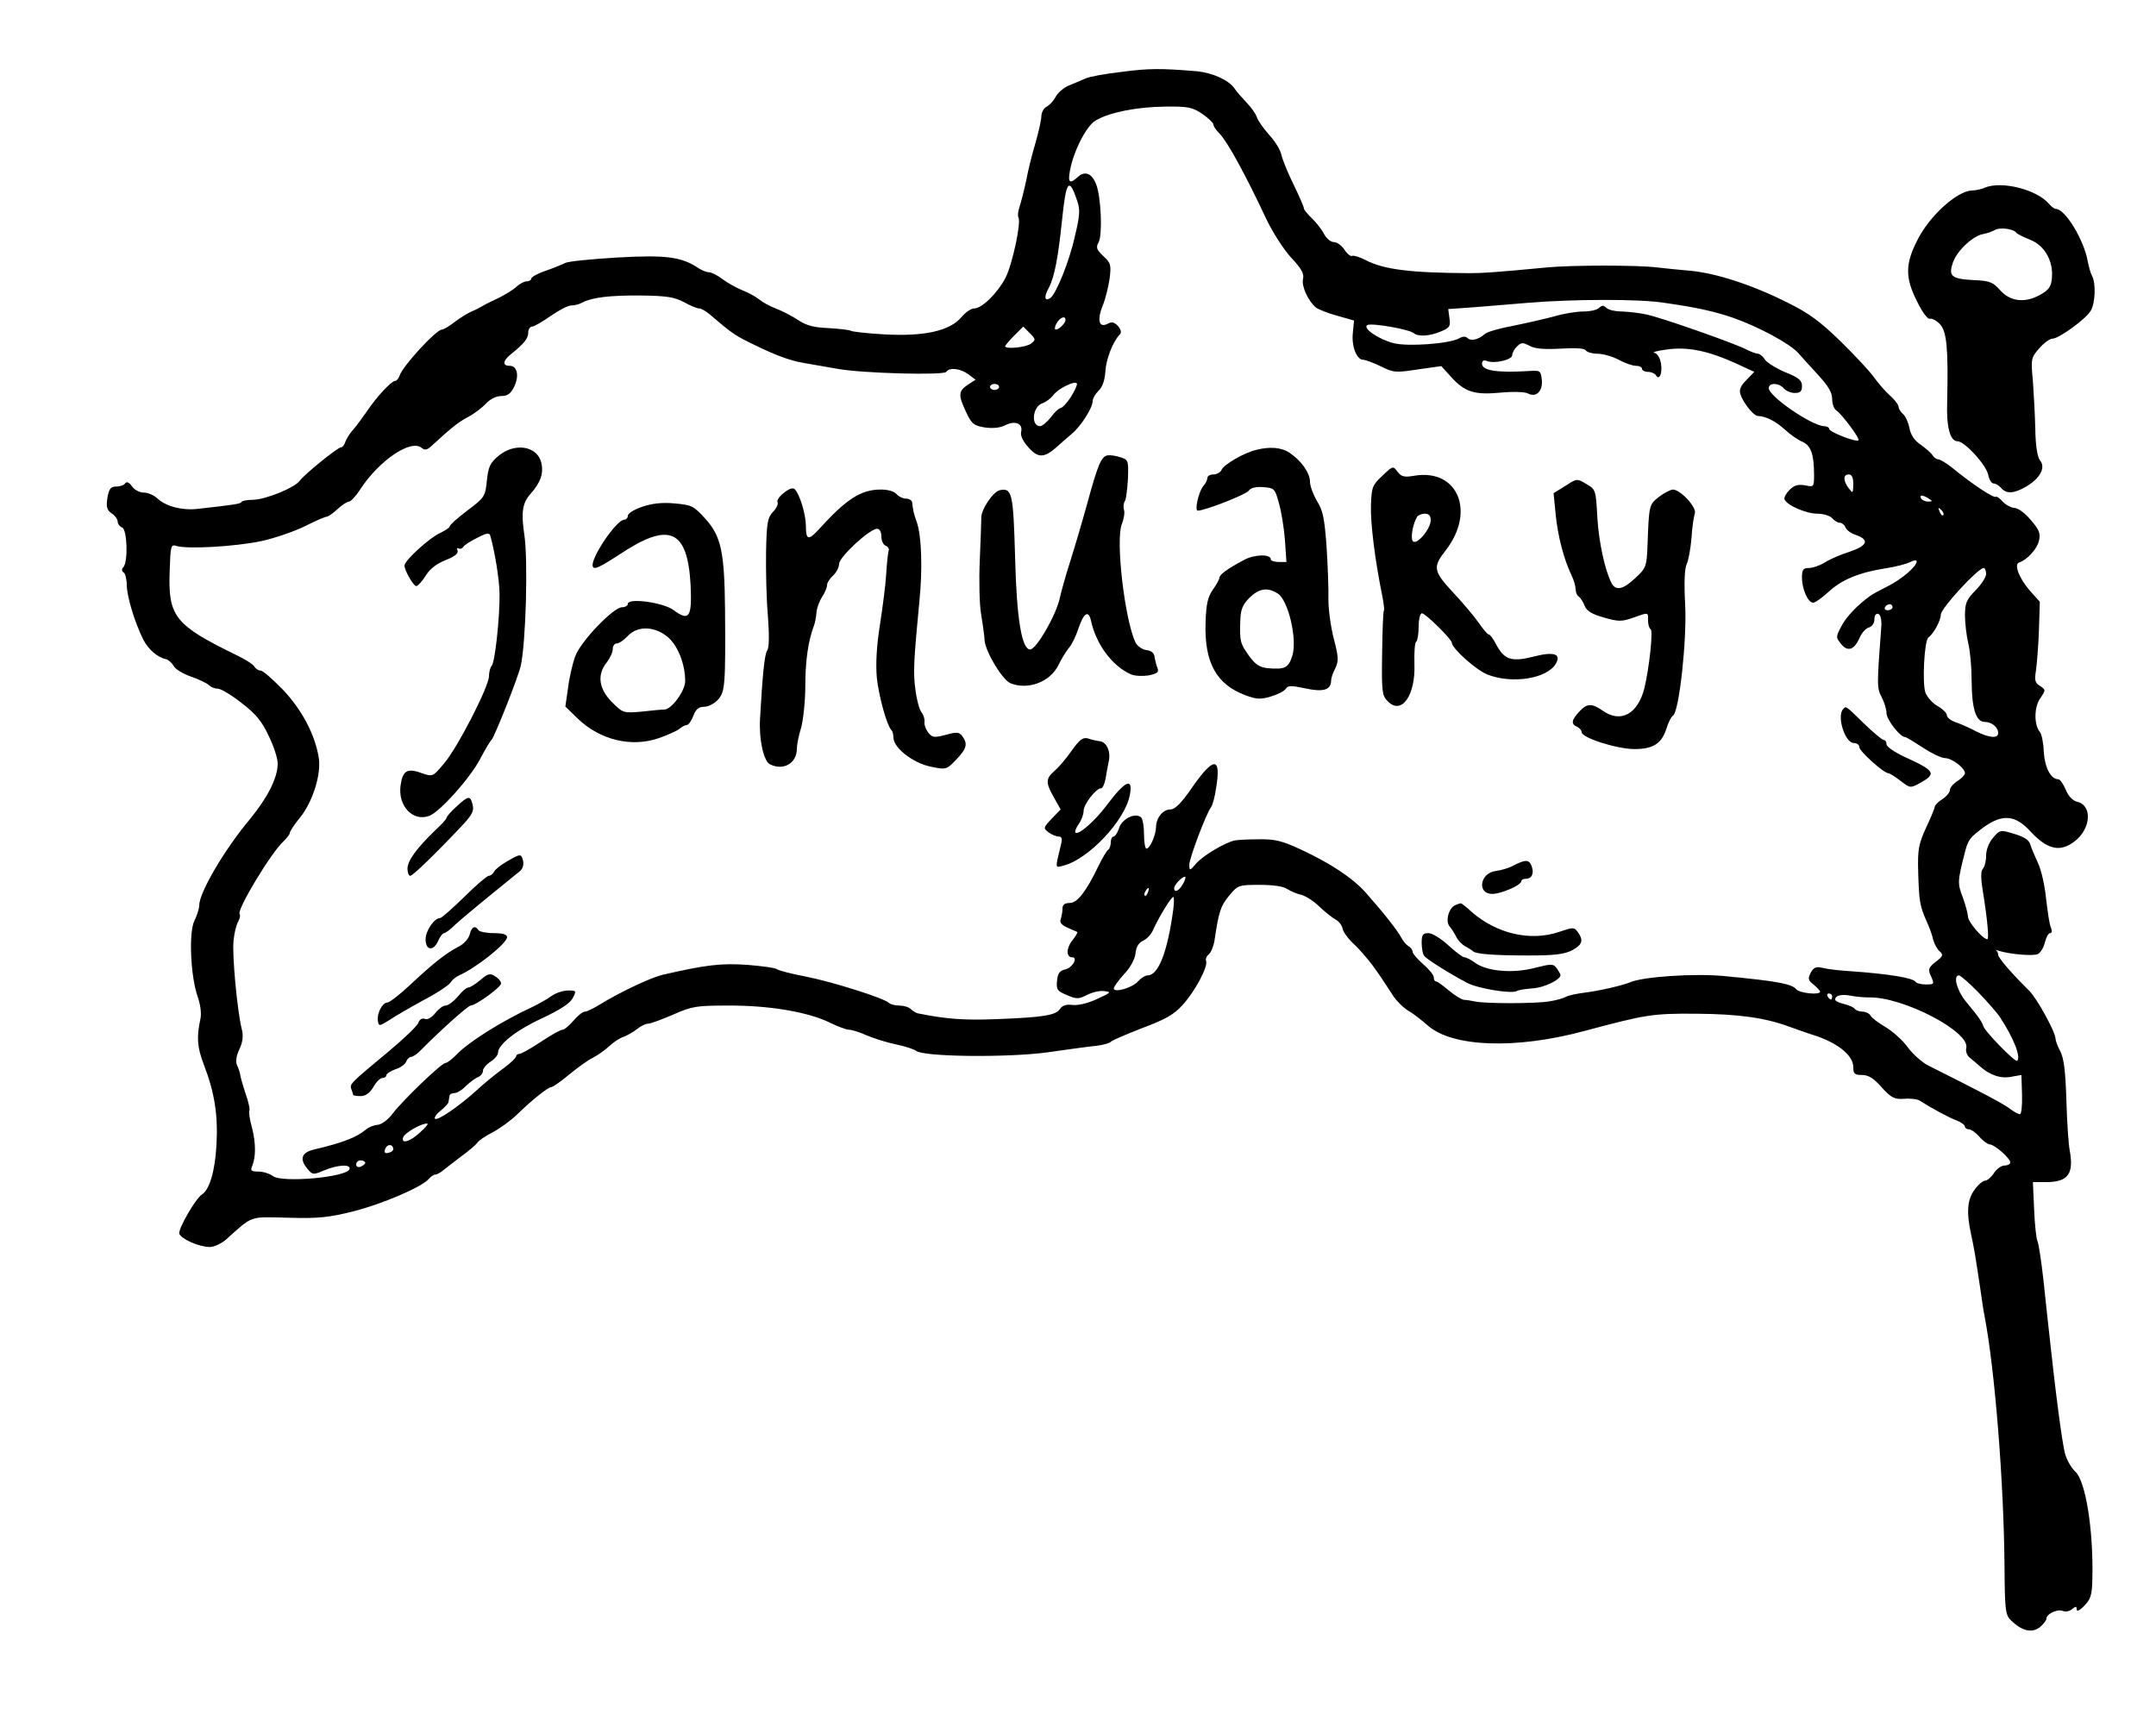 <?xml version="1.0" standalone="no"?>
<!DOCTYPE svg PUBLIC "-//W3C//DTD SVG 20010904//EN"
 "http://www.w3.org/TR/2001/REC-SVG-20010904/DTD/svg10.dtd">
<svg version="1.0" xmlns="http://www.w3.org/2000/svg"
 width="100pt" height="80.111pt" viewBox="0 0 100 80.111"
 preserveAspectRatio="xMidYMid meet">
<g transform="translate(0,80.111) scale(0.014,-0.014)"
fill="#000000" stroke="none">
<path d="M3716 5484 c-54 -6 -108 -16 -120 -22 -11 -5 -35 -15 -52 -22 -17 -6
-37 -23 -45 -36 -7 -14 -21 -30 -31 -35 -10 -5 -18 -20 -18 -32 0 -12 -9 -51
-19 -87 -11 -36 -25 -92 -31 -125 -7 -33 -17 -72 -22 -87 -5 -15 -7 -31 -4
-36 10 -16 -20 -156 -43 -201 -27 -51 -78 -101 -104 -101 -10 0 -29 -13 -42
-29 -38 -45 -122 -64 -252 -57 -57 3 -109 9 -114 12 -5 3 -39 7 -75 9 -49 2
-74 9 -102 28 -20 13 -53 30 -72 37 -19 7 -44 21 -55 30 -11 9 -36 23 -55 30
-19 8 -49 24 -66 37 -17 13 -37 23 -45 23 -8 0 -23 6 -34 13 -56 38 -107 45
-268 36 -86 -5 -165 -13 -174 -18 -10 -5 -39 -17 -65 -26 -27 -9 -48 -21 -48
-26 0 -5 -7 -9 -15 -9 -8 0 -23 -8 -33 -17 -10 -10 -36 -26 -58 -37 -21 -10
-46 -22 -54 -27 -8 -5 -25 -14 -38 -19 -13 -6 -38 -21 -56 -35 -18 -14 -37
-25 -42 -25 -19 0 -130 -121 -140 -152 -3 -10 -10 -18 -15 -18 -12 0 -61 -52
-95 -103 -16 -23 -37 -51 -46 -61 -10 -11 -20 -28 -24 -38 -3 -10 -9 -18 -14
-18 -11 0 -121 -89 -137 -111 -17 -23 -112 -62 -155 -63 -21 0 -38 -4 -38 -7
0 -6 -27 -10 -145 -23 -51 -6 -105 8 -133 34 -11 11 -32 20 -46 20 -14 0 -31
9 -39 21 -9 13 -17 16 -22 10 -3 -6 -17 -11 -29 -11 -19 0 -25 -7 -30 -37 -5
-31 -2 -41 14 -52 11 -7 20 -20 20 -28 0 -7 7 -16 15 -19 16 -7 20 -111 4
-131 -7 -7 -6 -14 1 -18 5 -3 10 -23 10 -43 1 -39 27 -124 55 -180 17 -32 46
-58 75 -64 8 -2 19 -12 25 -22 5 -11 32 -27 58 -36 26 -9 53 -22 59 -28 7 -7
20 -12 30 -12 10 0 45 -21 78 -47 47 -36 68 -61 90 -109 17 -34 30 -75 30 -92
0 -47 -33 -112 -91 -183 -84 -100 -169 -244 -169 -287 0 -10 -7 -33 -16 -51
-19 -38 -13 -184 11 -252 9 -25 13 -56 9 -73 -13 -61 -11 -93 11 -151 36 -93
48 -169 42 -269 -5 -86 -23 -146 -48 -162 -21 -13 -80 -116 -75 -130 7 -18 66
-44 101 -44 14 0 38 11 53 24 92 82 75 76 207 73 101 -3 135 1 215 21 96 24
228 81 250 107 7 8 17 15 22 15 5 0 14 5 21 10 7 6 35 27 62 48 28 20 53 42
57 48 4 7 27 22 50 34 23 12 59 38 80 58 50 49 104 92 115 92 4 0 31 18 58 41
27 22 62 48 79 56 16 8 41 26 55 39 14 13 35 27 46 30 11 4 31 15 44 25 13 11
30 19 38 19 8 0 46 14 83 30 63 28 78 30 182 30 134 1 263 -21 334 -55 28 -14
58 -25 67 -25 8 0 35 -8 59 -19 24 -10 68 -24 98 -30 29 -6 59 -16 65 -21 24
-20 303 -23 435 -5 69 10 143 20 165 22 22 3 42 9 45 13 3 4 49 24 103 45 78
29 106 45 135 77 41 45 84 126 78 145 -3 6 1 17 9 23 7 6 16 27 19 48 14 94
20 112 48 146 29 35 31 36 102 36 44 0 79 -5 91 -14 11 -7 32 -16 46 -19 15
-4 42 -21 60 -39 19 -18 43 -37 54 -43 11 -6 21 -19 23 -30 2 -11 18 -33 36
-50 18 -16 45 -48 62 -70 29 -40 32 -45 69 -102 11 -17 33 -39 49 -49 16 -9
46 -32 65 -49 81 -73 292 -81 521 -19 202 54 223 58 370 57 137 -1 226 -13
305 -42 17 -6 58 -21 93 -32 75 -26 122 -66 122 -103 0 -22 4 -26 29 -26 21 0
39 -11 65 -41 32 -35 42 -40 74 -38 21 2 44 -1 52 -6 39 -25 98 -57 123 -66
15 -6 27 -15 27 -20 0 -5 6 -9 13 -9 7 0 23 -11 35 -25 12 -14 28 -25 34 -25
17 -1 68 -46 68 -60 0 -5 -8 -10 -19 -10 -10 0 -26 -11 -35 -25 -9 -14 -22
-25 -29 -25 -7 0 -23 -13 -35 -30 -24 -32 -28 -73 -12 -147 11 -50 15 -77 31
-183 5 -36 11 -76 14 -90 34 -176 64 -552 66 -832 1 -146 3 -158 23 -177 36
-34 68 -41 94 -21 12 10 22 23 22 29 0 15 36 32 54 25 9 -4 23 -1 31 6 12 10
15 10 15 -1 0 -8 10 -4 25 12 21 21 26 35 27 89 4 160 -22 324 -56 355 -12 11
-27 36 -33 55 -10 28 -34 215 -58 440 -2 14 -8 77 -15 140 -7 63 -16 122 -20
130 -4 8 -9 56 -11 105 l-4 90 47 0 c70 1 89 28 75 105 -4 19 -9 94 -11 166
-3 95 -8 139 -20 162 -9 17 -16 36 -16 42 0 22 -61 133 -87 159 -55 54 -103
109 -103 119 0 6 -3 12 -7 15 -5 2 -1 2 7 -1 38 -12 117 -19 132 -11 9 5 19
22 23 39 4 16 11 30 17 30 6 0 7 7 3 18 -5 9 -11 52 -16 94 -4 43 -16 97 -27
120 -11 24 -23 52 -26 63 -4 14 -22 25 -53 34 -46 14 -47 14 -70 -13 -14 -16
-23 -40 -23 -60 0 -17 -5 -37 -11 -43 -7 -7 -7 -31 1 -79 15 -94 20 -154 14
-154 -15 0 -64 57 -64 75 -1 11 -8 38 -16 60 -19 50 -19 55 4 146 12 49 17 55
64 90 63 45 105 41 156 -15 55 -59 97 -69 145 -32 54 41 60 118 10 131 -15 3
-30 18 -39 40 -8 19 -19 35 -25 35 -25 0 -45 40 -48 92 -1 29 -7 58 -13 65
-20 24 -19 84 2 112 18 27 18 27 -1 40 -17 10 -19 19 -14 50 3 20 8 80 10 133
l3 96 -34 38 c-35 41 -52 86 -35 92 27 9 60 45 66 72 6 25 1 37 -27 69 -18 22
-42 40 -54 40 -11 1 -29 10 -39 21 -10 11 -20 18 -22 16 -7 -6 -78 41 -149 99
-18 14 -37 25 -42 25 -6 0 -15 6 -19 13 -4 7 -22 23 -39 35 -21 14 -34 33 -38
56 -4 19 -13 39 -21 46 -8 7 -15 18 -15 24 0 6 -12 23 -27 36 -16 14 -39 41
-53 60 -13 19 -63 73 -111 120 -70 68 -105 94 -180 131 -116 58 -234 96 -319
104 -36 3 -85 8 -110 11 -63 8 -282 8 -365 0 -167 -16 -213 -19 -255 -19 -198
1 -285 12 -345 43 -21 11 -42 17 -46 14 -4 -2 -16 7 -25 21 -9 14 -25 25 -35
25 -10 0 -25 12 -33 28 -8 15 -26 38 -40 51 -14 14 -26 28 -26 32 0 5 -15 40
-34 79 -19 38 -37 83 -41 100 -3 16 -22 46 -41 66 -18 21 -37 47 -40 58 -4 11
-18 32 -33 47 -14 15 -33 36 -41 48 -19 28 -73 52 -124 57 -120 10 -159 10
-250 -2z m267 -139 c20 -14 37 -30 37 -35 0 -6 8 -18 19 -29 27 -27 85 -133
157 -286 21 -44 58 -101 82 -127 34 -36 43 -53 39 -70 -6 -23 17 -74 43 -95 8
-6 40 -19 70 -27 l56 -16 -4 -41 c-5 -44 13 -89 34 -89 8 0 34 -10 59 -22 42
-21 50 -21 122 -10 l78 11 30 -33 c47 -53 79 -63 165 -55 43 4 83 3 93 -3 27
-14 49 9 45 46 -3 29 -6 31 -38 29 -110 -7 -160 1 -160 24 0 10 6 13 16 9 25
-10 84 4 84 19 0 8 7 21 16 29 13 14 19 14 42 2 19 -10 50 -12 103 -9 50 3 79
1 83 -6 4 -6 22 -11 39 -11 18 0 49 -9 70 -20 20 -11 46 -20 57 -20 11 0 20
-4 20 -10 0 -5 9 -10 19 -10 11 0 23 -5 27 -11 11 -19 22 5 17 38 -3 19 -12
34 -22 36 -9 2 10 7 41 11 68 10 136 -4 227 -45 l63 -29 -26 -27 c-19 -19 -25
-32 -20 -47 9 -28 43 -71 57 -72 27 -1 59 -17 90 -45 17 -16 44 -35 59 -41 28
-13 38 -41 38 -110 0 -40 -1 -40 -30 -34 -23 4 -36 0 -51 -15 -11 -11 -19 -25
-17 -31 7 -20 72 -48 109 -48 20 0 42 -7 49 -15 7 -8 18 -15 25 -15 7 0 16 -7
19 -15 3 -9 19 -21 36 -26 44 -16 37 -35 -22 -55 -29 -9 -66 -25 -83 -36 -16
-10 -40 -18 -52 -18 -19 0 -23 -5 -23 -32 0 -38 20 -83 37 -83 7 0 29 16 50
35 44 41 101 65 190 79 34 5 71 15 82 21 12 6 21 7 21 2 0 -17 -49 -59 -97
-83 -26 -13 -52 -27 -58 -32 -41 -30 -77 -67 -94 -99 -19 -36 -19 -38 -2 -59
22 -28 44 -21 62 20 7 16 21 32 31 34 10 3 18 14 18 27 0 13 5 20 13 18 7 -3
11 -18 10 -39 -15 -200 -15 -206 1 -237 9 -17 16 -41 16 -53 0 -21 45 -79 61
-79 4 0 30 -16 59 -35 29 -19 62 -35 74 -35 23 0 66 -33 66 -50 0 -5 -11 -17
-25 -26 -14 -9 -25 -22 -25 -30 0 -7 -11 -21 -25 -30 -14 -9 -25 -20 -25 -25
0 -4 -13 -36 -29 -70 -25 -55 -28 -71 -26 -148 3 -95 5 -110 28 -162 9 -19 19
-47 22 -62 4 -14 14 -32 22 -38 12 -11 10 -16 -14 -34 -25 -20 -26 -25 -15
-49 11 -25 10 -26 -18 -26 -16 0 -31 4 -34 9 -9 13 -90 26 -216 35 -36 2 -77
7 -92 11 -21 5 -29 2 -39 -16 -10 -20 -9 -25 10 -40 11 -9 21 -20 21 -23 0
-12 -68 -5 -79 8 -15 18 -62 27 -241 44 -95 9 -267 -2 -310 -21 -27 -11 -101
-28 -149 -34 -25 -3 -54 -9 -63 -14 -9 -5 -34 -12 -55 -15 -44 -8 -219 -8
-248 0 -11 2 -27 5 -35 5 -8 1 -31 15 -50 31 -19 16 -38 30 -42 30 -5 0 -8 6
-8 14 0 7 -16 27 -35 43 -19 17 -35 35 -35 41 0 6 -6 15 -14 19 -7 4 -18 17
-24 29 -12 23 -61 85 -118 149 -44 49 -117 97 -214 142 -62 29 -86 35 -140 34
-36 0 -72 -2 -80 -4 -32 -7 -104 -50 -126 -75 -22 -26 -23 -26 -24 -6 0 22 56
170 72 191 5 6 13 35 17 64 17 104 -7 105 -78 4 -36 -53 -58 -75 -73 -75 -25
0 -47 -27 -48 -57 0 -27 -20 -73 -32 -73 -4 0 -8 22 -8 49 0 28 -5 53 -11 56
-21 14 -60 -6 -71 -35 -5 -17 -14 -30 -19 -30 -5 0 -9 -9 -9 -19 0 -11 -4 -22
-9 -25 -5 -4 -19 -27 -32 -54 -41 -85 -70 -122 -95 -122 -17 0 -24 -6 -24 -19
0 -11 -3 -26 -6 -35 -4 -11 3 -19 23 -28 15 -7 30 -13 32 -14 2 -2 -6 -15 -17
-29 -20 -25 -20 -55 0 -55 20 0 2 -34 -22 -40 -19 -4 -26 -13 -28 -38 -3 -29
1 -34 32 -47 33 -14 39 -14 67 0 17 9 42 15 57 13 25 -3 23 -5 -23 -26 -29
-14 -63 -22 -81 -20 -22 3 -35 -2 -42 -13 -14 -21 -54 -28 -212 -34 -106 -4
-164 0 -258 19 -7 1 -18 8 -24 14 -7 7 -24 12 -38 12 -14 0 -30 4 -35 9 -17
16 -188 70 -275 87 -47 9 -89 20 -95 24 -5 5 -50 11 -100 15 -86 6 -136 0
-280 -33 -41 -10 -142 -58 -207 -98 -21 -13 -43 -24 -50 -24 -7 0 -24 -13 -38
-30 -14 -16 -30 -30 -36 -30 -7 0 -39 -18 -72 -40 -33 -22 -65 -40 -71 -40 -6
0 -11 -4 -11 -8 0 -5 -19 -23 -42 -40 -24 -17 -63 -49 -88 -72 -58 -53 -131
-103 -139 -95 -3 4 5 16 19 27 14 11 26 24 26 29 1 5 2 14 3 19 0 6 8 10 16
10 9 0 27 11 39 24 13 12 31 26 40 29 9 4 16 13 16 21 0 7 11 21 25 30 14 9
25 22 25 30 0 27 61 75 146 114 59 28 92 49 101 66 13 25 13 26 -15 26 -16 0
-40 -8 -53 -17 -13 -10 -42 -26 -64 -37 -104 -48 -215 -118 -254 -160 -14 -14
-29 -26 -35 -26 -13 0 -142 -124 -176 -169 -14 -19 -36 -35 -48 -36 -13 -1
-31 -8 -40 -16 -31 -26 -78 -44 -172 -66 -41 -10 -48 -31 -23 -62 18 -22 20
-23 57 -7 46 19 89 21 84 4 -9 -27 -223 -46 -254 -23 -10 8 -32 15 -48 15 -23
0 -27 3 -21 17 13 31 13 76 0 128 -8 27 -11 53 -9 57 3 4 -3 29 -12 55 -9 27
-17 55 -18 63 -1 8 -6 23 -11 33 -5 12 -2 31 8 52 11 24 14 43 8 67 -15 59
-33 252 -27 295 2 23 9 51 15 61 6 11 8 22 5 25 -12 11 104 204 145 241 11 11
21 23 21 28 0 5 15 28 34 51 42 52 71 144 62 199 -13 77 -55 157 -118 224 -34
35 -67 64 -74 64 -7 0 -17 6 -21 13 -4 8 -33 26 -63 40 -200 98 -223 126 -218
274 3 88 4 92 23 86 36 -11 194 -2 280 16 46 10 112 33 146 50 34 17 66 31 71
31 5 0 21 11 36 25 15 14 32 25 38 25 6 0 24 19 39 43 63 95 167 165 202 135
10 -8 18 -7 31 5 65 60 91 81 122 97 19 10 46 30 59 44 15 16 35 26 52 26 21
0 31 8 42 30 18 36 11 70 -14 70 -25 0 -24 16 3 38 45 36 58 53 58 72 0 11 6
20 13 20 6 0 34 16 61 35 27 19 58 35 68 35 11 0 28 4 38 10 32 17 93 24 196
23 81 -1 108 -5 140 -22 21 -12 44 -21 51 -21 6 0 22 -9 35 -20 60 -52 80 -66
110 -82 92 -47 147 -69 198 -78 30 -5 82 -14 115 -20 81 -15 353 -22 360 -10
10 16 48 11 73 -8 l24 -18 -26 -17 c-31 -21 -32 -34 -5 -91 18 -38 25 -44 60
-50 27 -4 51 -2 69 7 33 17 60 6 53 -22 -3 -12 6 -31 24 -51 32 -36 52 -36 94
1 13 12 35 31 49 43 31 25 70 87 70 109 0 9 9 24 19 34 13 12 21 34 23 63 2
41 25 101 48 124 6 6 4 16 -6 28 -13 13 -21 15 -35 7 -28 -14 -35 12 -16 60 9
21 19 62 23 89 6 46 4 53 -21 76 -22 21 -25 28 -15 46 13 25 8 152 -9 193 -14
35 -37 44 -60 23 -27 -25 -34 -19 -26 22 12 64 54 147 85 165 45 27 137 45
230 46 76 1 90 -2 123 -24z m-415 -286 c11 -31 10 -50 -7 -120 -18 -83 -63
-193 -82 -205 -19 -11 -21 4 -4 35 19 37 31 102 44 228 13 127 23 139 49 62z
m1944 -340 c106 -15 166 -28 230 -50 83 -29 189 -86 216 -117 13 -15 43 -48
68 -75 31 -34 44 -56 44 -77 0 -16 6 -33 13 -37 19 -13 80 -94 74 -100 -8 -7
-97 28 -97 38 0 5 -8 9 -17 9 -42 2 -183 99 -183 126 0 19 34 18 50 -1 7 -8
23 -15 36 -15 18 0 24 5 24 23 0 19 -11 28 -56 46 -30 13 -61 32 -67 42 -7 11
-17 19 -23 19 -6 0 -25 7 -42 16 -43 21 -278 104 -327 114 -22 5 -58 9 -80 10
-23 0 -46 5 -53 12 -9 9 -15 9 -24 0 -7 -7 -30 -12 -53 -12 -22 0 -65 -7 -95
-16 -30 -8 -91 -22 -135 -31 -44 -8 -87 -20 -95 -27 -23 -20 -47 -25 -58 -14
-6 6 -16 6 -28 -1 -32 -18 -169 -28 -217 -16 -50 13 -104 50 -87 60 13 8 140
-14 154 -27 15 -12 52 -10 90 6 29 12 32 17 28 44 l-4 30 84 6 c45 4 128 10
183 15 147 12 364 13 447 0z m-1982 -57 c0 -11 -22 -32 -32 -32 -5 0 -4 9 2
20 11 20 30 28 30 12z m-115 -79 c-17 -12 -85 -19 -85 -8 0 2 13 18 30 35 l30
30 21 -21 c21 -21 21 -23 4 -36z m133 -176 c-13 -20 -28 -36 -34 -37 -5 0 -20
-13 -32 -30 -13 -16 -29 -30 -36 -30 -32 0 -25 66 8 76 11 4 27 16 35 26 15
22 74 51 79 39 1 -5 -8 -25 -20 -44z m-238 33 c0 -5 -7 -10 -15 -10 -8 0 -15
5 -15 10 0 6 7 10 15 10 8 0 15 -4 15 -10z m2830 -322 c-1 -31 -1 -32 -15 -14
-19 25 -19 46 0 46 10 0 15 -10 15 -32z m250 -48 c13 -8 13 -10 -2 -10 -9 0
-20 5 -23 10 -8 13 5 13 25 0z m48 -55 c-3 -3 -9 2 -12 12 -6 14 -5 15 5 6 7
-7 10 -15 7 -18z m142 -195 c0 -10 -16 -35 -35 -54 -30 -31 -35 -42 -35 -83 0
-26 5 -68 11 -93 6 -25 11 -79 11 -120 0 -94 14 -140 43 -140 24 0 45 -18 45
-37 0 -19 -30 -16 -74 6 -20 11 -50 24 -67 30 -16 5 -29 16 -29 23 0 7 -14 21
-30 30 -17 9 -35 30 -41 45 -11 30 -4 173 10 183 17 12 41 56 41 76 0 20 123
154 142 154 4 0 8 -9 8 -20z m-310 -110 c0 -5 -7 -10 -16 -10 -8 0 -12 5 -9
10 3 6 10 10 16 10 5 0 9 -4 9 -10z m-2352 -919 c-13 -22 -28 -28 -28 -12 0
12 31 43 37 37 2 -2 -2 -13 -9 -25z m-115 -26 c-3 -9 -8 -14 -10 -11 -3 3 -2
9 2 15 9 16 15 13 8 -4z m84 -57 c-19 -140 -49 -218 -85 -218 -8 0 -22 -9 -32
-20 -18 -21 -80 -39 -80 -23 0 5 15 26 34 47 21 22 36 50 38 69 2 21 10 35 25
42 12 5 27 21 33 35 18 41 60 110 67 110 3 0 3 -19 0 -42z m2668 -275 c31 -32
62 -68 70 -80 46 -70 71 -133 58 -146 -6 -7 -113 103 -113 117 0 4 -11 22 -25
40 -14 17 -29 36 -34 42 -28 35 -41 84 -21 84 5 0 35 -26 65 -57z m-485 -13
c0 -5 -2 -10 -4 -10 -3 0 -8 5 -11 10 -3 6 -1 10 4 10 6 0 11 -4 11 -10z m120
-3 c112 4 341 -115 324 -169 -2 -9 2 -22 11 -30 9 -7 24 -20 33 -28 33 -30 70
-43 105 -36 l34 6 2 -65 c1 -36 -2 -65 -7 -65 -5 0 -20 8 -33 18 -20 16 -104
60 -270 143 -20 10 -51 37 -68 60 -16 23 -50 53 -73 67 -24 14 -47 31 -51 39
-4 7 -17 13 -27 13 -10 0 -21 4 -25 9 -3 5 -19 12 -35 16 -17 4 -30 10 -30 15
0 14 23 19 55 12 17 -3 41 -5 55 -5z m-4798 -447 c-34 -32 -65 -40 -56 -16 5
14 60 46 79 45 6 0 -5 -13 -23 -29z m-89 -55 c0 -6 -7 -11 -16 -13 -12 -3 -15
1 -11 13 7 17 25 17 27 0z m-93 -46 c0 -4 -7 -9 -15 -13 -9 -3 -15 0 -15 8 0
7 7 13 15 13 8 0 15 -4 15 -8z"/>
<path d="M1652 4212 c-28 -23 -34 -36 -39 -82 -5 -53 -8 -57 -64 -99 -33 -25
-59 -48 -59 -53 0 -4 -15 -14 -32 -22 -34 -15 -118 -91 -118 -108 0 -16 30
-68 39 -68 5 0 19 15 31 34 14 23 36 40 66 52 30 12 43 22 40 31 -3 8 -2 11 3
8 5 -3 12 -1 16 5 3 6 24 19 46 30 30 16 40 17 43 8 15 -52 30 -143 31 -193 1
-78 -15 -227 -26 -239 -5 -6 -9 -21 -9 -34 0 -35 -106 -241 -150 -291 -36 -43
-37 -43 -72 -31 -49 18 -64 9 -71 -41 -9 -68 41 -121 96 -100 35 14 133 123
167 187 17 32 34 61 38 64 9 7 88 206 97 245 17 74 25 350 12 436 -11 73 -6
105 20 134 34 38 45 69 36 105 -14 55 -88 66 -141 22z"/>
<path d="M4160 4231 c-40 -10 -107 -49 -113 -66 -4 -8 -16 -15 -27 -15 -11 0
-20 -5 -20 -12 0 -6 -6 -19 -14 -27 -15 -19 -29 -81 -18 -81 24 0 159 53 169
66 7 10 24 14 49 12 36 -3 38 -5 51 -53 8 -27 17 -83 20 -122 l5 -73 -26 0
c-14 0 -26 4 -26 9 0 18 -55 16 -88 -2 -55 -29 -82 -49 -82 -59 0 -5 -10 -24
-22 -40 -17 -25 -22 -48 -24 -110 -4 -132 36 -204 133 -240 35 -13 49 -14 83
-4 23 7 45 18 50 26 7 11 18 11 65 1 59 -13 85 -5 85 26 0 8 6 26 14 41 11 23
11 37 -5 97 -10 39 -18 97 -18 130 1 33 -2 112 -6 175 -7 95 -12 121 -32 152
-12 21 -23 49 -23 64 0 29 -29 70 -68 96 -27 18 -66 21 -112 9z m74 -476 c34
-23 64 -149 48 -204 -13 -42 -24 -48 -82 -43 -27 3 -41 12 -62 41 -29 41 -31
47 -29 114 1 39 7 54 30 78 33 32 60 36 95 14z"/>
<path d="M3668 4213 c-20 -5 -31 -31 -67 -163 -16 -58 -41 -143 -56 -190 -15
-47 -30 -101 -34 -120 -12 -56 -77 -169 -98 -170 -28 0 -45 102 -50 307 -6
211 -10 229 -50 221 -22 -4 -63 -64 -62 -92 0 -11 -2 -75 -5 -141 -3 -66 -1
-145 4 -175 5 -30 11 -71 12 -90 3 -38 59 -131 86 -142 58 -23 130 4 158 59
10 21 26 47 35 58 10 11 24 40 32 65 18 53 34 62 42 23 17 -76 70 -148 131
-175 13 -6 39 -7 59 -4 29 6 35 11 30 24 -4 9 -8 26 -10 37 -1 13 -10 21 -27
23 -14 2 -30 13 -36 25 -36 76 -67 342 -45 393 6 16 10 37 7 46 -3 10 -2 23 3
30 4 7 8 41 10 75 2 59 1 62 -25 70 -15 5 -34 8 -44 6z"/>
<path d="M4580 4146 c-33 -31 -36 -38 -38 -98 -2 -58 13 -180 37 -298 5 -25 8
-48 6 -51 -3 -3 -5 -68 -6 -143 -2 -127 0 -139 19 -158 45 -46 92 19 88 124
-1 38 1 71 6 74 4 3 8 25 8 50 0 24 5 44 11 44 11 0 99 -86 99 -98 1 -19 80
-90 118 -105 81 -32 196 -14 226 35 20 34 -6 42 -75 24 -73 -18 -96 -10 -124
44 -9 17 -19 30 -23 30 -4 0 -18 17 -32 37 -14 20 -52 66 -85 101 -67 72 -69
85 -25 141 99 128 40 270 -103 247 -34 -6 -44 -4 -57 13 -15 20 -15 20 -50
-13z m160 -148 c-1 -31 -49 -86 -60 -68 -7 12 1 57 15 80 3 5 15 10 26 10 13
0 19 -7 19 -22z"/>
<path d="M5186 4112 l-39 -24 7 -71 c7 -71 27 -148 52 -200 8 -16 14 -37 14
-47 0 -10 5 -22 11 -25 5 -4 14 -17 19 -30 6 -17 24 -28 63 -39 49 -14 59 -14
97 -1 53 19 50 19 50 -9 0 -13 4 -26 8 -28 10 -3 -4 -128 -20 -196 -22 -86
-78 -117 -138 -75 -36 25 -52 25 -77 -2 -27 -28 -29 -43 -8 -51 8 -4 15 -12
15 -18 0 -19 118 -56 175 -56 62 0 90 18 106 68 6 20 16 40 22 43 20 14 46
249 40 367 -4 72 -2 121 5 135 6 12 13 51 16 87 2 36 8 72 11 81 7 20 -48 79
-73 79 -9 -1 -30 -12 -47 -25 -32 -26 -32 -26 -37 -167 -3 -64 -5 -69 -42
-103 -40 -37 -63 -41 -77 -15 -22 43 -42 135 -47 217 -5 91 -5 93 -36 111 -31
19 -32 19 -70 -6z"/>
<path d="M2597 4089 c-15 -11 -24 -25 -21 -31 3 -5 -3 -20 -15 -32 -18 -19
-21 -36 -23 -132 -1 -60 1 -155 6 -212 5 -65 4 -107 -2 -115 -9 -10 -16 -85
-24 -227 -4 -68 12 -139 32 -150 44 -23 90 2 90 51 0 13 6 44 14 69 7 25 14
88 14 140 0 84 10 150 29 200 3 8 7 27 8 42 1 16 10 39 19 53 9 13 16 31 16
38 0 8 9 22 20 32 11 10 20 28 20 39 1 23 101 116 126 116 8 0 14 -10 14 -25
0 -14 6 -28 14 -31 8 -3 13 -11 10 -17 -2 -7 -6 -41 -8 -77 -2 -36 -12 -112
-21 -170 -11 -71 -14 -127 -10 -174 7 -63 33 -157 48 -173 4 -3 7 -15 7 -25 0
-34 65 -84 122 -96 53 -11 53 -11 86 23 35 37 39 52 20 78 -11 14 -19 14 -55
4 -39 -10 -44 -9 -58 8 -8 11 -14 27 -12 36 1 9 -4 23 -10 31 -7 8 -16 41 -20
74 -8 56 -6 96 13 294 11 107 7 215 -8 260 -12 34 -13 41 -16 68 -1 6 -10 12
-21 12 -10 0 -24 7 -31 15 -7 9 -29 15 -51 15 -67 0 -115 -31 -208 -134 -32
-35 -41 -33 -41 12 0 39 -20 106 -37 123 -6 6 -19 2 -36 -12z"/>
<path d="M2128 4043 c-27 -9 -48 -22 -48 -30 0 -7 -6 -13 -12 -13 -26 0 -114
-131 -104 -155 4 -12 24 -2 87 39 166 111 227 85 237 -101 5 -107 -5 -121 -57
-82 -35 25 -151 41 -151 20 0 -6 -9 -11 -19 -11 -29 0 -137 -113 -155 -162 -9
-24 -20 -71 -24 -105 l-9 -62 41 -40 c74 -71 177 -96 268 -65 29 10 60 24 69
31 8 7 20 13 25 13 5 0 15 14 21 30 8 22 18 30 35 30 14 0 34 10 46 23 24 26
26 46 24 302 -2 189 -13 241 -66 299 -38 42 -45 45 -101 50 -41 4 -75 0 -107
-11z m89 -436 c31 -30 53 -88 53 -142 0 -32 -45 -93 -68 -94 -9 0 -44 -3 -77
-7 -59 -5 -61 -5 -97 31 -44 44 -51 91 -18 132 11 14 20 34 20 44 0 11 6 19
13 19 8 0 24 11 37 25 34 36 94 32 137 -8z"/>
<path d="M6107 3373 c-23 -22 5 -113 35 -113 10 0 18 -6 18 -14 0 -13 81 -86
96 -86 4 0 22 -11 40 -25 33 -25 33 -25 66 -7 55 31 49 40 -54 87 -32 15 -58
33 -58 41 0 8 -4 14 -9 14 -5 0 -35 25 -66 55 -60 59 -59 58 -68 48z"/>
<path d="M3550 3234 c-18 -26 -44 -56 -57 -67 -29 -25 -29 -39 -1 -88 l22 -39
-30 -31 c-28 -30 -28 -31 -10 -45 11 -8 26 -14 34 -14 10 0 12 -7 7 -27 -20
-82 -20 -77 9 -69 82 21 203 149 219 233 12 61 -15 49 -77 -34 -39 -52 -93
-99 -103 -90 -3 3 2 16 11 29 9 12 16 32 16 43 0 22 41 75 58 75 5 0 12 15 15
33 3 17 7 42 10 55 8 32 -6 65 -29 68 -10 1 -28 5 -39 9 -17 5 -28 -3 -55 -41z"/>
<path d="M1513 3050 c-18 -16 -33 -33 -33 -37 0 -4 -17 -23 -38 -42 -61 -59
-92 -101 -92 -127 0 -13 4 -24 9 -24 8 0 73 62 165 159 40 42 47 55 42 76 -8
32 -14 31 -53 -5z"/>
<path d="M1680 2868 c-19 -11 -39 -26 -43 -34 -4 -8 -12 -14 -18 -14 -5 0 -42
-31 -81 -70 -39 -38 -75 -70 -80 -70 -19 0 -48 -42 -48 -70 0 -38 26 -41 42
-5 6 14 15 25 19 25 5 0 21 12 37 28 24 22 89 76 214 177 10 8 14 22 11 34 -6
25 -8 25 -53 -1z"/>
<path d="M5016 2855 c-16 -9 -43 -17 -60 -19 -53 -6 -64 -76 -12 -76 29 0 96
29 96 42 0 4 6 8 14 8 20 0 29 16 21 40 -8 24 -20 25 -59 5z"/>
<path d="M4822 2723 c-22 -8 -34 -53 -20 -70 7 -8 17 -24 23 -36 5 -11 19 -25
30 -31 11 -6 22 -13 25 -16 8 -9 68 -14 185 -14 85 0 117 4 143 17 35 19 39
33 19 61 -12 16 -15 16 -62 0 -95 -32 -206 -6 -289 66 -18 17 -35 30 -37 29
-2 0 -10 -3 -17 -6z"/>
<path d="M1556 2625 c-4 -14 -20 -32 -39 -41 -40 -21 -81 -53 -159 -126 -34
-32 -68 -58 -75 -58 -16 0 -35 -36 -31 -61 3 -18 4 -18 38 3 19 13 71 43 115
67 44 23 84 50 88 58 5 8 18 19 30 24 59 27 157 106 157 126 0 9 -16 13 -44
13 -25 0 -48 5 -51 10 -11 17 -23 11 -29 -15z"/>
<path d="M4710 2598 c0 -18 4 -38 8 -43 7 -10 74 -53 141 -89 34 -19 148 -38
166 -28 5 4 29 7 52 9 38 2 92 28 93 44 0 3 -6 13 -12 22 -12 16 -17 16 -73 2
-71 -19 -157 -12 -197 16 -14 11 -31 19 -37 19 -5 0 -29 18 -53 40 -24 22 -53
40 -65 40 -19 0 -23 -5 -23 -32z"/>
<path d="M1592 2475 c-17 -14 -34 -25 -40 -25 -6 0 -22 -13 -35 -30 -14 -16
-32 -30 -41 -30 -8 0 -23 -11 -34 -25 -12 -15 -26 -23 -35 -19 -9 3 -17 -2
-21 -13 -3 -10 -49 -54 -102 -98 -124 -103 -126 -105 -120 -122 3 -8 6 -17 6
-19 0 -2 11 -4 24 -4 17 0 31 10 43 30 9 17 23 30 30 30 7 0 13 4 13 9 0 5 14
14 30 20 17 5 33 17 36 26 3 8 11 15 16 15 6 0 21 10 33 23 63 64 156 147 164
147 17 0 101 61 101 73 0 7 -9 18 -20 24 -16 11 -24 9 -48 -12z"/>
<path d="M6575 5100 c-11 -5 -30 -9 -42 -9 -50 -2 -142 -85 -182 -167 -39 -77
-39 -123 -1 -198 18 -38 37 -63 44 -60 6 2 22 -6 33 -18 23 -24 28 -83 24
-258 -3 -83 10 -130 34 -130 24 0 95 -78 102 -111 3 -16 11 -29 18 -29 7 0 18
-7 25 -15 17 -20 42 -19 83 5 46 27 65 63 46 86 -9 11 -15 47 -16 103 -1 47
-5 120 -8 161 -7 73 -6 77 21 108 16 18 35 32 44 32 21 0 112 66 127 93 15 26
17 91 4 115 -5 9 -11 31 -14 47 -12 71 -75 175 -106 175 -5 0 -14 7 -22 16
-40 48 -158 78 -214 54z m105 -149 c3 -4 23 -14 45 -23 48 -18 78 -70 73 -126
-2 -29 -10 -40 -36 -55 -51 -30 -101 -25 -135 13 -24 27 -35 32 -88 34 -75 4
-85 13 -68 61 15 39 67 87 101 92 11 2 28 8 37 13 16 10 62 4 71 -9z"/>
</g>
</svg>
